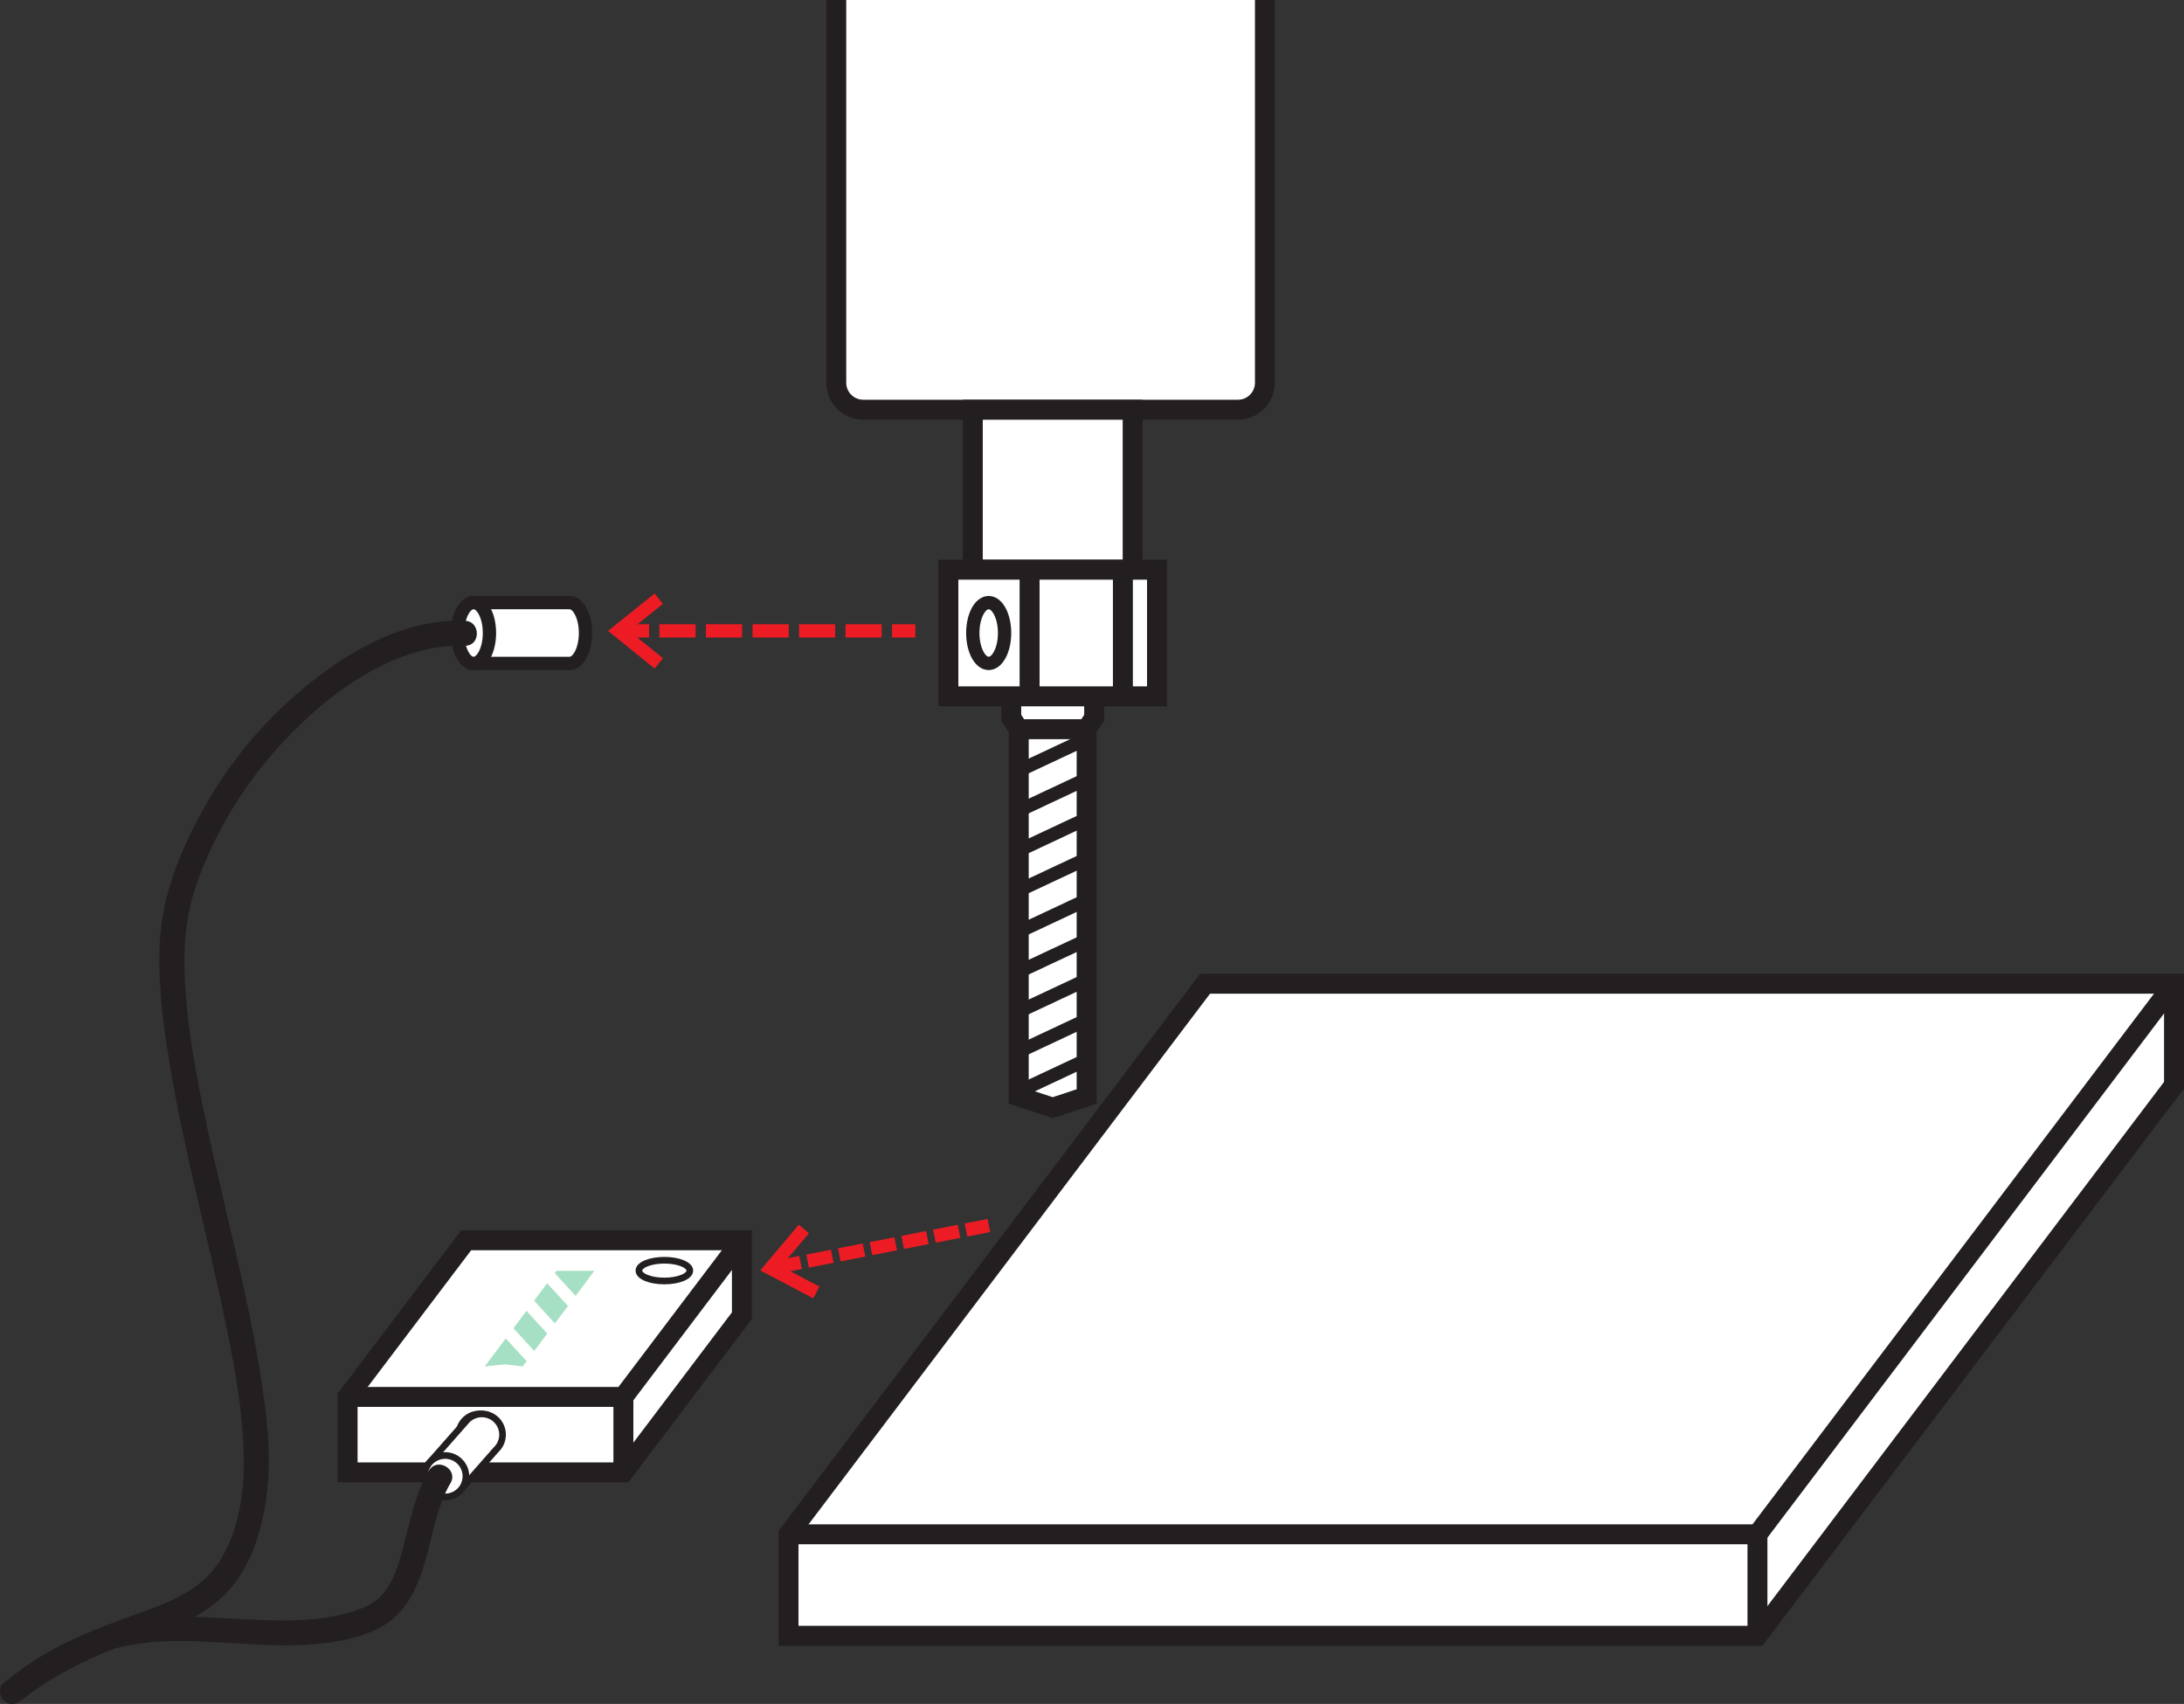 <?xml version="1.0" encoding="UTF-8"?><svg id="Layer_1" xmlns="http://www.w3.org/2000/svg" viewBox="0 0 328.41 256.15">
    <rect x="0" y="0" width="328.41" height="256.15" fill="#333333" stroke="none"/>
    <g>
        <polygon
            points="326.91 163.14 264.27 245.91 118.57 245.91 118.57 230.65 181.21 147.88 326.91 147.88 326.91 163.14"
            style="fill:#fff; stroke:#231f20; stroke-miterlimit:10; stroke-width:3px;" />
        <polyline points="326.91 147.88 264.27 230.65 118.57 230.65"
            style="fill:none; stroke:#231f20; stroke-miterlimit:10; stroke-width:3px;" />
        <line x1="264.27" y1="230.65" x2="264.27" y2="245.91"
            style="fill:none; stroke:#231f20; stroke-miterlimit:10; stroke-width:3px;" />
    </g>
    <g>
        <polygon points="111.56 197.79 93.74 221.34 52.27 221.34 52.27 210 70.1 186.45 111.56 186.45 111.56 197.79"
            style="fill:#fff; stroke:#231f20; stroke-miterlimit:10; stroke-width:3px;" />
        <polyline points="111.56 186.45 93.74 210 52.27 210"
            style="fill:none; stroke:#231f20; stroke-miterlimit:10; stroke-width:3px;" />
        <line x1="93.74" y1="210" x2="93.74" y2="221.34"
            style="fill:none; stroke:#231f20; stroke-miterlimit:10; stroke-width:3px;" />
        <ellipse cx="99.9" cy="191.01" rx="3.83" ry="1.56" style="fill:none; stroke:#231f20; stroke-miterlimit:10;" />
        <circle cx="72.12" cy="215.67" r="3.12" style="fill:none; stroke:#231f20; stroke-miterlimit:10;" />
        <g>
            <polygon points="85.41 196.33 82.28 192.91 80.31 195.53 83.44 198.95 85.41 196.33"
                style="fill:#2bb673; opacity:.42;" />
            <polygon points="82.3 200.48 79.16 197.06 77.2 199.68 80.33 203.09 82.3 200.48"
                style="fill:#2bb673; opacity:.42;" />
            <polygon points="78.59 205.41 79.19 204.62 76.05 201.2 72.89 205.41 75.97 205.1 78.59 205.41"
                style="fill:#2bb673; opacity:.42;" />
            <polygon points="89.38 191.04 83.68 191.04 83.42 191.39 86.56 194.81 89.38 191.04"
                style="fill:#2bb673; opacity:.42;" />
        </g>
    </g>
    <g>
        <path
            d="M69.35,223.89c-.57,.69-1.44,1.13-2.4,1.13-1.72,0-3.12-1.4-3.12-3.12,0-.71,.24-1.36,.63-1.88l5.79-6.56c.56-.56,1.34-.91,2.2-.91,1.72,0,3.12,1.4,3.12,3.12,0,.91-.39,1.72-1,2.29l-5.22,5.93Z"
            style="fill:#fff; stroke:#231f20; stroke-miterlimit:10;" />
        <path
            d="M70.06,221.91c0,.75-.27,1.45-.71,1.99-.57,.69-1.44,1.13-2.4,1.13-1.72,0-3.12-1.4-3.12-3.12,0-.71,.24-1.36,.63-1.88,.57-.75,1.47-1.23,2.48-1.23,1.72,0,3.12,1.4,3.12,3.12Z"
            style="fill:#fff; stroke:#231f20; stroke-miterlimit:10;" />
    </g>
    <g>
        <polygon
            points="163.4 164.83 158.3 166.52 153.19 164.83 153.19 109.62 152.06 107.91 152.06 60.47 164.53 60.47 164.53 107.91 163.4 109.62 163.4 164.83"
            style="fill:#fff; stroke:#231f20; stroke-miterlimit:10; stroke-width:3px;" />
        <line x1="153.19" y1="109.62" x2="163.4" y2="109.62"
            style="fill:none; stroke:#231f20; stroke-miterlimit:10; stroke-width:3px;" />
        <line x1="153.19" y1="164.09" x2="163.4" y2="159.3"
            style="fill:none; stroke:#231f20; stroke-miterlimit:10; stroke-width:2px;" />
        <line x1="153.19" y1="158.09" x2="163.4" y2="153.3"
            style="fill:none; stroke:#231f20; stroke-miterlimit:10; stroke-width:2px;" />
        <line x1="153.19" y1="152.07" x2="163.4" y2="147.28"
            style="fill:none; stroke:#231f20; stroke-miterlimit:10; stroke-width:2px;" />
        <line x1="153.19" y1="146.09" x2="163.4" y2="141.31"
            style="fill:none; stroke:#231f20; stroke-miterlimit:10; stroke-width:2px;" />
        <line x1="153.19" y1="140.07" x2="163.4" y2="135.28"
            style="fill:none; stroke:#231f20; stroke-miterlimit:10; stroke-width:2px;" />
        <line x1="153.19" y1="133.87" x2="163.4" y2="129.08"
            style="fill:none; stroke:#231f20; stroke-miterlimit:10; stroke-width:2px;" />
        <line x1="153.19" y1="127.85" x2="163.4" y2="123.06"
            style="fill:none; stroke:#231f20; stroke-miterlimit:10; stroke-width:2px;" />
        <line x1="153.19" y1="121.87" x2="163.4" y2="117.08"
            style="fill:none; stroke:#231f20; stroke-miterlimit:10; stroke-width:2px;" />
        <line x1="153.19" y1="115.85" x2="163.4" y2="111.06"
            style="fill:none; stroke:#231f20; stroke-miterlimit:10; stroke-width:2px;" />
    </g>
    <path d="M190.21,0V57.54c0,2.23-1.82,4.05-4.05,4.05h-56.36c-2.23,0-4.05-1.82-4.05-4.05V0"
        style="fill:#fff; stroke:#231f20; stroke-miterlimit:10; stroke-width:3px;" />
    <rect x="146.28" y="61.6" width="24.04" height="24.04"
        style="fill:#fff; stroke:#231f20; stroke-miterlimit:10; stroke-width:3px;" />
    <rect x="142.61" y="85.64" width="31.37" height="19.04"
        style="fill:#fff; stroke:#231f20; stroke-miterlimit:10; stroke-width:3px;" />
    <line x1="154.82" y1="85.64" x2="154.82" y2="104.68"
        style="fill:none; stroke:#231f20; stroke-miterlimit:10; stroke-width:3px;" />
    <line x1="168.85" y1="85.64" x2="168.85" y2="104.68"
        style="fill:none; stroke:#231f20; stroke-miterlimit:10; stroke-width:3px;" />
    <ellipse cx="148.67" cy="95.16" rx="2.39" ry="4.57"
        style="fill:#fff; stroke:#231f20; stroke-miterlimit:10; stroke-width:2px;" />
    <path
        d="M71.21,99.73c-1.32,0-2.39-2.05-2.39-4.57s1.07-4.57,2.39-4.57h14.44c1.32,0,2.39,2.05,2.39,4.57s-1.07,4.57-2.39,4.57h-14.44Z"
        style="fill:#fff; stroke:#231f20; stroke-miterlimit:10; stroke-width:2px;" />
    <ellipse cx="71.21" cy="95.16" rx="2.39" ry="4.57"
        style="fill:#fff; stroke:#231f20; stroke-miterlimit:10; stroke-width:2px;" />
    <g>
        <g>
            <line x1="94.11" y1="94.84" x2="97.61" y2="94.84"
                style="fill:none; stroke:#ed1c24; stroke-miterlimit:10; stroke-width:2px;" />
            <line x1="99.16" y1="94.84" x2="112.38" y2="94.84"
                style="fill:none; stroke:#ed1c24; stroke-dasharray:0 0 0 0 5.44 1.55 5.44 1.55; stroke-miterlimit:10; stroke-width:2px;" />
            <line x1="113.16" y1="94.84" x2="133.36" y2="94.84"
                style="fill:none; stroke:#ed1c24; stroke-dasharray:0 0 0 0 0 0 5.44 1.55 5.44 1.55 5.44 1.55; stroke-miterlimit:10; stroke-width:2px;" />
            <line x1="134.14" y1="94.84" x2="137.64" y2="94.84"
                style="fill:none; stroke:#ed1c24; stroke-miterlimit:10; stroke-width:2px;" />
        </g>
        <polyline points="99.06 99.73 93.02 94.84 99.06 90"
            style="fill:none; stroke:#ed1c24; stroke-miterlimit:10; stroke-width:2px;" />
    </g>
    <g>
        <g>
            <line x1="116.95" y1="190.46" x2="120.38" y2="189.78"
                style="fill:none; stroke:#ed1c24; stroke-miterlimit:10; stroke-width:2px;" />
            <line x1="121.44" y1="189.58" x2="130.44" y2="187.81"
                style="fill:none; stroke:#ed1c24; stroke-dasharray:0 0 0 0 3.78 1.08 3.78 1.08; stroke-miterlimit:10; stroke-width:2px;" />
            <line x1="130.97" y1="187.71" x2="144.73" y2="185"
                style="fill:none; stroke:#ed1c24; stroke-dasharray:0 0 0 0 0 0 3.78 1.08 3.78 1.08 3.78 1.08; stroke-miterlimit:10; stroke-width:2px;" />
            <line x1="145.26" y1="184.9" x2="148.7" y2="184.23"
                style="fill:none; stroke:#ed1c24; stroke-miterlimit:10; stroke-width:2px;" />
        </g>
        <polyline points="122.75 194.3 115.88 190.67 120.88 184.75"
            style="fill:none; stroke:#ed1c24; stroke-miterlimit:10; stroke-width:2px;" />
    </g>
    <path
        d="M69.9,93.3c-9.07-.24-17.32,4.41-24.11,10.04s-11.88,12.04-15.84,19.44c-3.11,5.81-5.51,11.98-5.9,18.6-.35,5.97,.4,12,1.35,17.89,2.21,13.7,5.99,27.09,8.74,40.68,1.18,5.8,2.23,11.68,2.47,17.61,.23,5.59-.33,11.4-3.15,16.41-2.42,4.3-6.54,6.35-11.01,7.98-5.9,2.15-11.79,4.15-17.12,7.56-1.66,1.06-3.24,2.24-4.78,3.47-.8,.64-.65,1.98,0,2.65,.77,.79,1.87,.63,2.65,0,5.19-4.16,11.12-6.84,17.35-9.03,4.73-1.67,9.74-3.29,13.34-6.97,4.21-4.31,5.86-10.66,6.38-16.5,.48-5.48-.24-11.05-1.1-16.46-2.14-13.43-5.87-26.56-8.58-39.87-1.26-6.18-2.38-12.42-2.75-18.72-.32-5.39,0-10.38,1.81-15.46,2.77-7.7,7.16-14.85,12.71-20.85s12.9-11.91,21.18-14c2.09-.53,4.2-.76,6.36-.7,2.41,.06,2.41-3.69,0-3.75h0Z"
        style="fill:#231f20;" />
    <path
        d="M64.5,221.06c-1.88,3.18-2.66,6.86-3.58,10.4-.78,3.05-1.59,6.62-4.02,8.83-1.32,1.2-3.18,1.8-4.87,2.26-2.03,.56-4.11,.84-6.21,.96-4.68,.27-9.37-.13-14.04-.35-5.05-.24-10.18-.31-15.11,.94-2.34,.59-1.35,4.21,1,3.62,9.17-2.32,18.84,.08,28.16-.46,4.16-.24,8.99-.9,12.5-3.33,3.09-2.14,4.57-5.69,5.59-9.17,1.15-3.94,1.71-8.22,3.82-11.8,1.23-2.08-2.01-3.97-3.24-1.89h0Z"
        style="fill:#231f20;" />
</svg>
